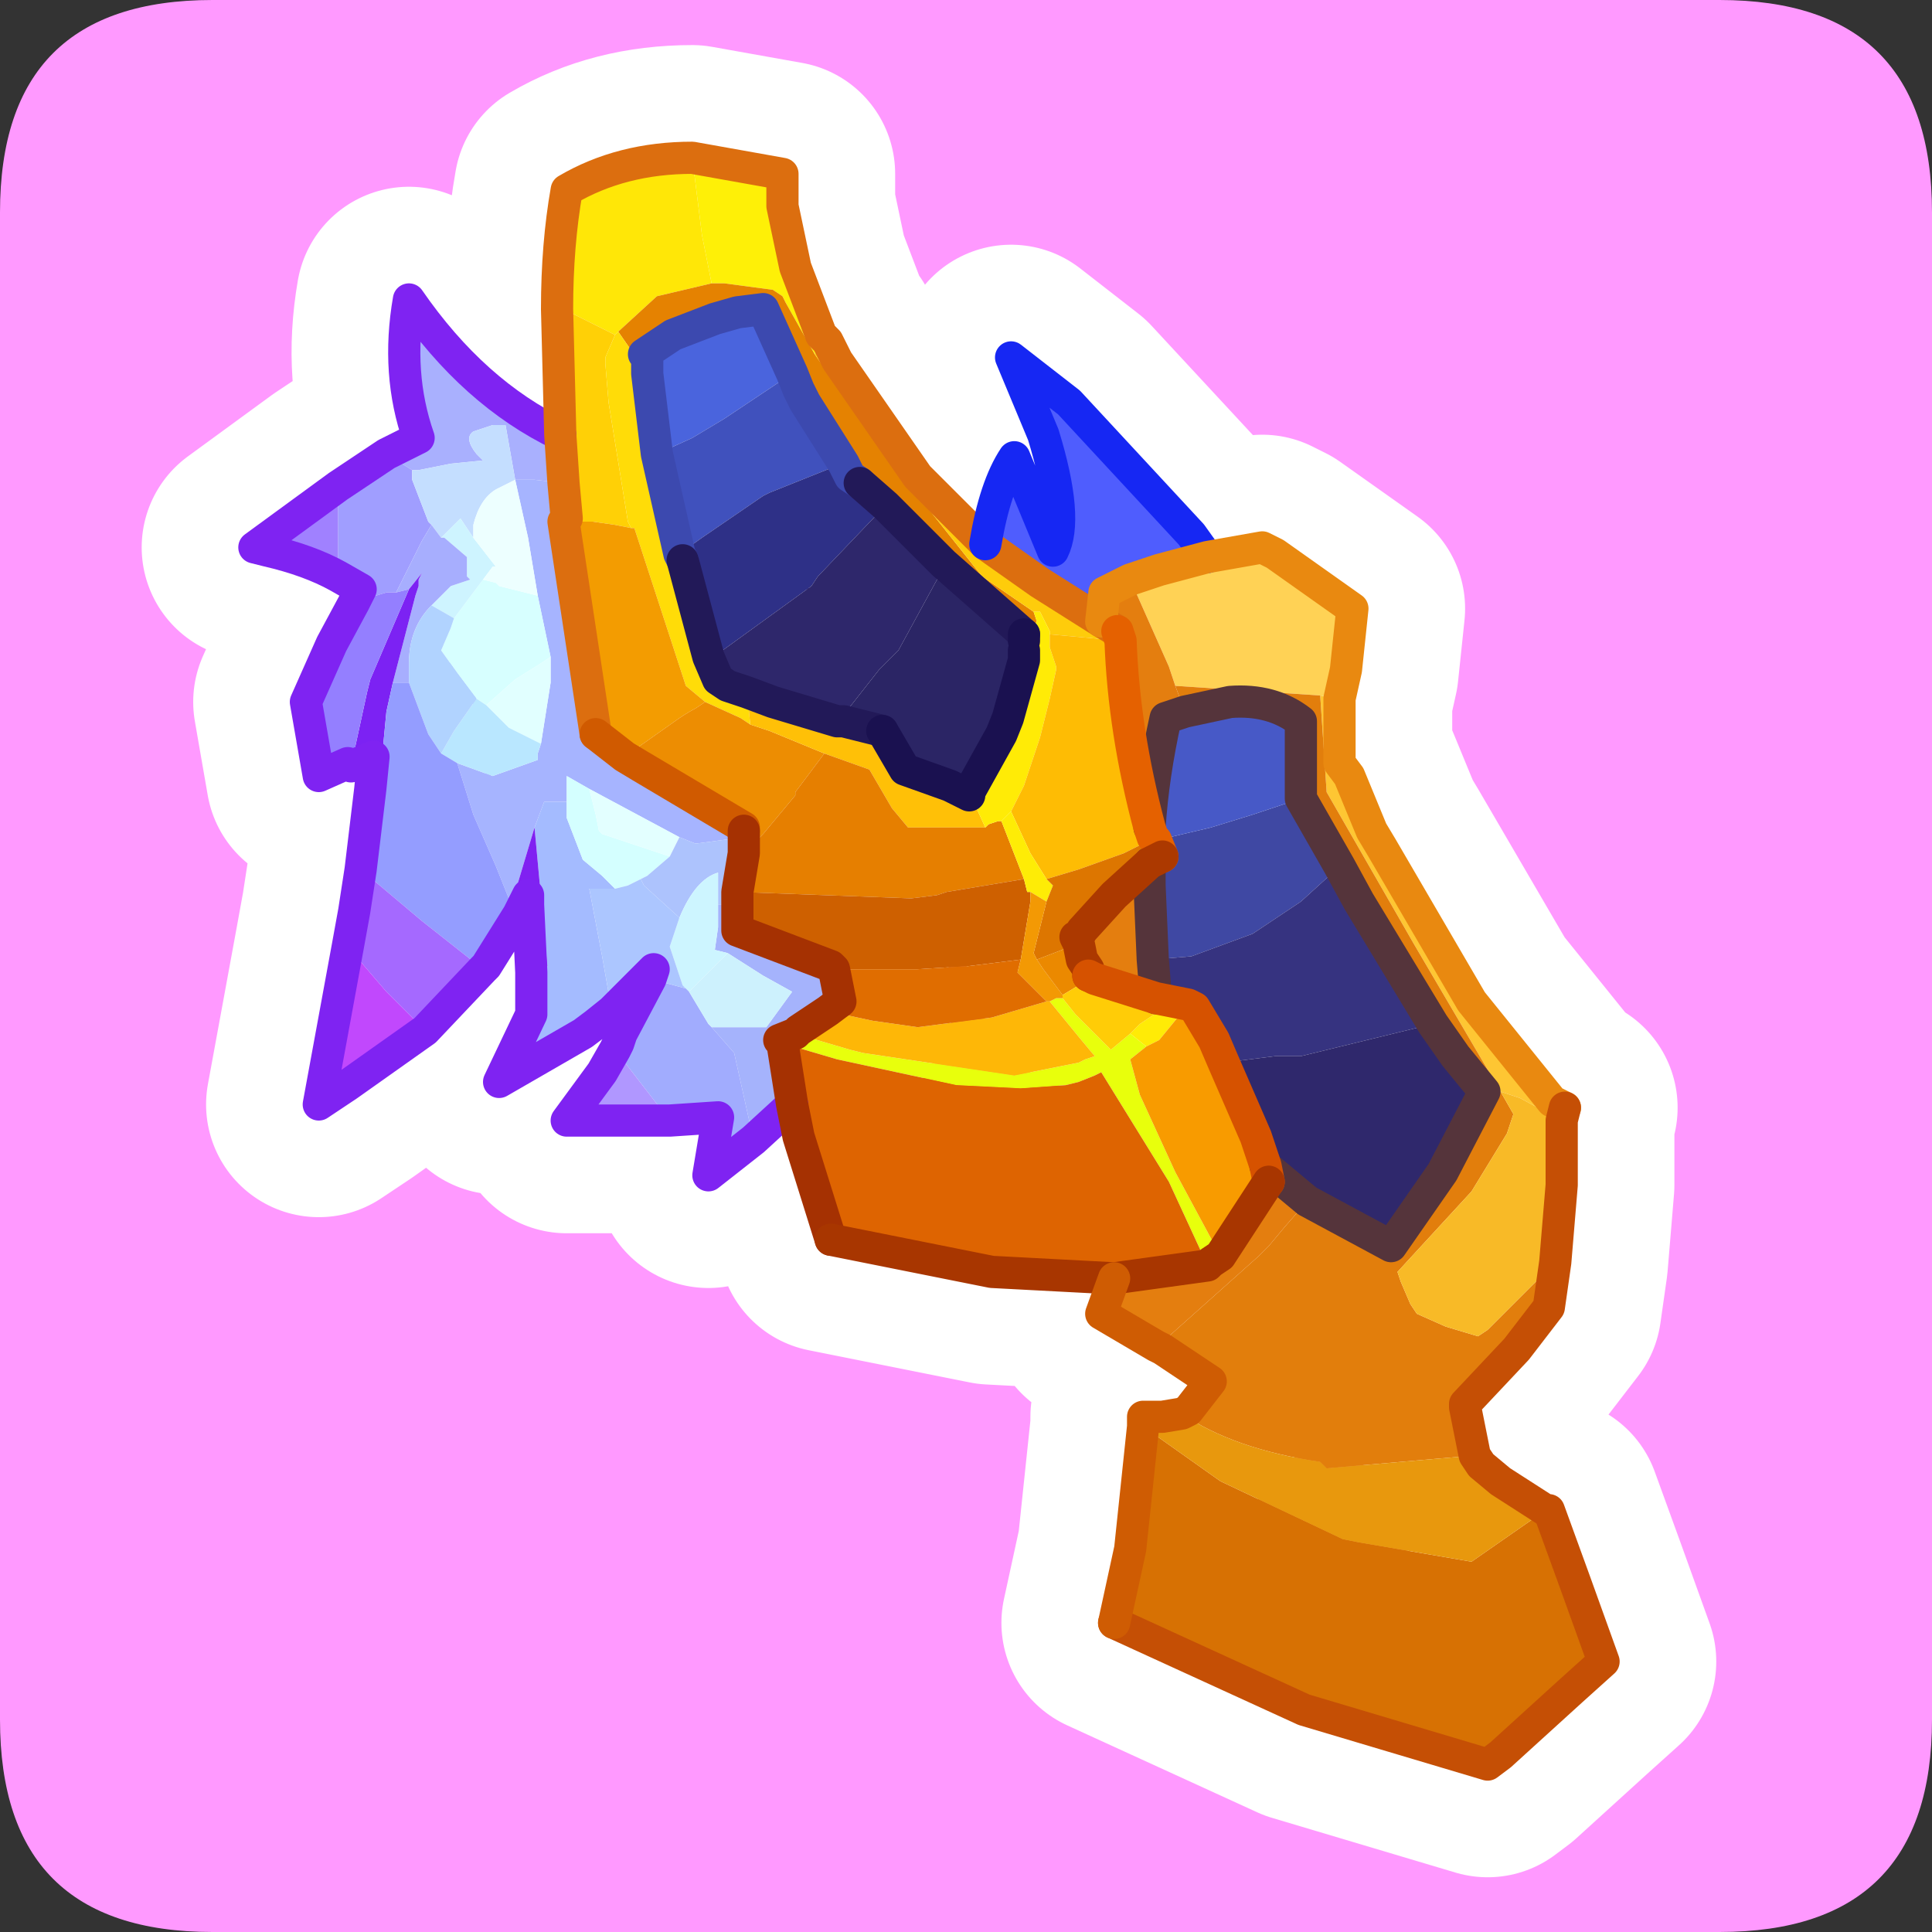 <?xml version="1.0" encoding="UTF-8" standalone="no"?>
<svg xmlns:ffdec="https://www.free-decompiler.com/flash" xmlns:xlink="http://www.w3.org/1999/xlink" ffdec:objectType="frame" height="30.0px" width="30.0px" xmlns="http://www.w3.org/2000/svg">
  <rect width="100%" height="100%" fill="#333333" stroke="none"/>
  <g transform="matrix(1.0, 0.0, 0.0, 1.0, 0.0, 0.0)">
    <use ffdec:characterId="1" height="30.0" transform="matrix(1.0, 0.0, 0.0, 1.0, 0.0, 0.0)" width="30.0" xlink:href="#shape0"/>
  </g>
  <defs>
    <g id="shape0" transform="matrix(1.0, 0.0, 0.0, 1.0, 0.0, 0.0)">
      <path d="M0.0 0.0 L30.0 0.0 30.0 30.0 0.0 30.0 0.0 0.0" fill="#33cc66" fill-opacity="0.0" fill-rule="evenodd" stroke="none"/>
      <path d="M0.0 3.3 Q0.0 0.0 3.3 0.0 L26.7 0.0 Q30.0 0.0 30.0 3.3 L30.0 26.7 Q30.0 30.0 26.7 30.0 L3.3 30.0 Q0.0 30.0 0.0 26.7 L0.0 3.3" fill="#ff99ff" fill-rule="evenodd" stroke="none"/>
      <path d="M6.0 7.05 L6.5 6.8 Q6.15 5.8 6.35 4.65 7.35 6.1 8.7 6.75 L8.75 7.5 8.3 7.45 8.0 7.45 7.85 6.6 7.65 6.6 7.35 6.7 Q7.2 6.8 7.4 7.05 L7.5 7.15 7.0 7.2 6.5 7.3 6.4 7.3 6.0 7.05" fill="#a9b0fe" fill-rule="evenodd" stroke="none"/>
      <path d="M6.0 7.05 L6.4 7.3 6.4 7.4 6.4 7.45 6.65 8.1 6.7 8.15 6.55 8.4 6.45 8.6 6.15 9.2 6.0 9.2 5.5 9.35 5.6 9.15 5.25 8.95 5.25 7.55 6.0 7.05" fill="#a09eff" fill-rule="evenodd" stroke="none"/>
      <path d="M6.4 7.3 L6.5 7.3 7.0 7.2 7.5 7.15 7.4 7.05 Q7.2 6.8 7.35 6.7 L7.65 6.6 7.85 6.6 8.0 7.45 7.7 7.6 Q7.45 7.75 7.35 8.15 L7.35 8.35 7.15 8.05 6.85 8.35 6.7 8.15 6.65 8.1 6.4 7.45 6.4 7.4 6.4 7.3" fill="#c4deff" fill-rule="evenodd" stroke="none"/>
      <path d="M10.75 2.45 L12.15 2.7 12.15 3.2 12.35 4.15 12.75 5.2 12.65 5.5 12.2 4.7 12.15 4.6 12.0 4.5 11.25 4.4 11.05 4.4 10.9 3.65 10.75 2.45" fill="#fef007" fill-rule="evenodd" stroke="none"/>
      <path d="M8.65 4.8 Q8.65 3.8 8.8 2.95 9.65 2.45 10.75 2.45 L10.9 3.65 11.05 4.4 10.2 4.6 9.6 5.15 9.55 5.2 8.85 4.85 8.65 4.8" fill="#ffe707" fill-rule="evenodd" stroke="none"/>
      <path d="M12.3 5.8 L11.85 4.8 11.45 4.85 11.1 4.95 10.45 5.2 10.0 5.5 10.05 5.5 10.05 5.8 9.6 5.15 10.2 4.6 11.05 4.4 11.25 4.4 12.0 4.5 12.15 4.6 12.2 4.7 12.65 5.5 13.7 7.0 15.25 8.95 16.05 9.5 16.1 9.65 16.0 9.8 15.9 9.95 15.9 9.85 14.65 8.75 13.75 7.85 13.35 7.5 13.2 7.4 13.1 7.2 12.5 6.25 12.4 6.05 12.3 5.8" fill="#e58201" fill-rule="evenodd" stroke="none"/>
      <path d="M10.05 5.8 L10.05 5.5 10.0 5.5 10.45 5.2 11.1 4.95 11.45 4.85 11.85 4.8 12.3 5.8 12.0 6.0 11.25 6.5 10.75 6.8 10.2 7.05 10.05 5.8" fill="#4a64dd" fill-rule="evenodd" stroke="none"/>
      <path d="M9.6 5.15 L10.05 5.8 10.2 7.05 10.55 8.6 10.6 8.7 11.0 10.2 11.15 10.55 11.3 10.65 11.6 10.75 11.65 11.25 11.5 11.15 10.95 10.9 10.65 10.65 9.85 8.2 9.8 8.2 9.75 8.1 9.45 6.25 9.4 5.65 9.4 5.55 9.55 5.2 9.6 5.15" fill="#ffdc08" fill-rule="evenodd" stroke="none"/>
      <path d="M8.75 7.5 L8.7 6.75 8.65 4.8 8.85 4.85 9.55 5.2 9.4 5.55 9.4 5.65 9.45 6.25 9.75 8.1 9.8 8.2 9.55 8.15 9.2 8.1 8.75 8.1 8.8 8.05 8.75 7.5" fill="#ffd006" fill-rule="evenodd" stroke="none"/>
      <path d="M12.3 5.8 L12.4 6.05 12.5 6.25 13.1 7.2 12.95 7.25 11.95 7.65 11.85 7.7 10.9 8.35 10.55 8.6 10.2 7.05 10.75 6.8 11.25 6.5 12.0 6.0 12.3 5.8" fill="#4051bd" fill-rule="evenodd" stroke="none"/>
      <path d="M12.75 5.2 L12.85 5.3 13.0 5.6 14.25 7.4 14.9 8.05 15.15 8.3 15.3 8.45 16.15 9.05 17.1 9.65 17.35 9.8 17.4 9.95 16.3 9.85 16.3 9.8 16.15 9.5 16.05 9.5 15.25 8.95 13.7 7.0 12.65 5.5 12.75 5.2" fill="#fecc0b" fill-rule="evenodd" stroke="none"/>
      <path d="M13.1 7.2 L13.2 7.4 13.35 7.5 13.75 7.85 12.7 8.95 12.6 9.1 11.15 10.15 11.0 10.2 10.6 8.7 10.55 8.6 10.9 8.35 11.85 7.7 11.95 7.65 12.95 7.25 13.1 7.2" fill="#2e3087" fill-rule="evenodd" stroke="none"/>
      <path d="M13.75 7.85 L14.65 8.75 14.55 9.0 13.95 10.1 13.65 10.4 13.1 11.1 13.0 11.2 12.0 10.9 11.6 10.75 11.3 10.65 11.15 10.55 11.0 10.2 11.15 10.15 12.6 9.1 12.7 8.95 13.75 7.85" fill="#2e276b" fill-rule="evenodd" stroke="none"/>
      <path d="M9.8 8.2 L9.85 8.2 10.65 10.65 10.95 10.9 10.8 11.0 Q10.7 11.05 10.55 11.15 L9.7 11.75 9.25 11.4 8.75 8.1 9.2 8.1 9.55 8.15 9.8 8.2" fill="#f39c01" fill-rule="evenodd" stroke="none"/>
      <path d="M8.0 7.45 L8.3 7.45 8.75 7.5 8.8 8.05 8.75 8.1 9.25 11.4 9.7 11.75 9.95 11.9 11.55 12.85 11.55 12.9 11.55 13.0 10.8 13.1 10.55 13.0 9.15 12.25 8.8 12.05 8.8 12.45 8.45 12.45 8.3 12.85 8.0 13.85 7.9 13.95 7.7 13.45 7.35 12.65 7.1 11.85 7.65 12.05 8.35 11.8 8.35 11.7 8.4 11.55 8.55 10.6 8.55 10.2 8.35 9.25 8.2 8.35 8.0 7.45" fill="#a6b4ff" fill-rule="evenodd" stroke="none"/>
      <path d="M8.35 9.25 L8.55 10.2 8.4 10.3 8.0 10.55 7.55 10.95 7.4 10.85 7.1 10.45 6.85 10.1 7.0 9.75 7.05 9.6 7.5 9.0 7.7 9.05 7.75 9.1 8.35 9.25" fill="#d7ffff" fill-rule="evenodd" stroke="none"/>
      <path d="M7.55 10.95 L8.0 10.55 8.4 10.3 8.55 10.2 8.55 10.6 8.4 11.55 8.3 11.5 7.9 11.3 7.55 10.95" fill="#e1ffff" fill-rule="evenodd" stroke="none"/>
      <path d="M10.95 10.9 L11.5 11.15 11.65 11.25 11.95 11.35 12.8 11.7 12.35 12.3 12.35 12.35 11.85 12.95 11.55 13.25 11.55 13.15 11.55 13.0 11.55 12.9 11.55 12.85 9.95 11.9 9.7 11.75 10.55 11.15 Q10.7 11.05 10.8 11.0 L10.95 10.9" fill="#ed8d02" fill-rule="evenodd" stroke="none"/>
      <path d="M7.4 10.85 L7.55 10.95 7.9 11.3 8.3 11.5 8.4 11.55 8.35 11.7 8.35 11.8 7.65 12.05 7.1 11.85 6.85 11.7 7.05 11.35 7.4 10.85" fill="#b9e7ff" fill-rule="evenodd" stroke="none"/>
      <path d="M9.5 15.7 L9.25 15.9 9.05 16.05 7.75 16.8 8.25 15.75 8.25 15.55 8.25 15.1 8.5 15.0 8.3 12.85 8.45 12.45 8.8 12.45 8.8 12.7 9.05 13.35 9.35 13.6 9.55 13.8 9.15 13.8 9.35 14.85 9.5 15.7" fill="#a4bbff" fill-rule="evenodd" stroke="none"/>
      <path d="M8.8 12.45 L8.8 12.05 9.15 12.25 9.25 12.65 9.3 12.9 9.35 12.95 10.4 13.3 10.05 13.6 9.95 13.65 9.75 13.75 9.55 13.8 9.35 13.6 9.05 13.35 8.8 12.7 8.8 12.45" fill="#d4ffff" fill-rule="evenodd" stroke="none"/>
      <path d="M9.15 12.25 L10.55 13.0 10.4 13.3 9.35 12.95 9.3 12.9 9.25 12.65 9.15 12.25" fill="#e3ffff" fill-rule="evenodd" stroke="none"/>
      <path d="M10.55 13.0 L10.8 13.1 11.55 13.0 11.55 13.15 11.55 13.25 11.45 13.85 11.45 14.05 11.15 14.05 11.15 13.55 Q10.8 13.65 10.55 14.25 L10.0 13.75 9.95 13.65 10.05 13.6 10.4 13.3 10.55 13.0" fill="#adc3fd" fill-rule="evenodd" stroke="none"/>
      <path d="M14.65 8.75 L15.9 9.85 15.9 9.95 15.9 10.1 15.9 10.25 15.65 11.15 15.55 11.4 15.05 12.3 15.05 12.35 14.75 12.2 14.05 11.95 13.7 11.35 13.1 11.2 13.0 11.2 13.1 11.1 13.65 10.4 13.95 10.1 14.55 9.0 14.65 8.75" fill="#2b2565" fill-rule="evenodd" stroke="none"/>
      <path d="M11.65 11.25 L11.6 10.75 12.0 10.9 13.0 11.2 13.1 11.2 13.7 11.35 14.05 11.95 14.75 12.2 15.05 12.35 15.05 12.3 15.3 12.85 14.1 12.85 13.85 12.55 13.5 11.95 12.8 11.7 11.95 11.35 11.65 11.25" fill="#ffc007" fill-rule="evenodd" stroke="none"/>
      <path d="M11.55 13.25 L11.85 12.95 12.35 12.35 12.35 12.3 12.8 11.7 13.5 11.95 13.85 12.55 14.1 12.85 15.3 12.85 15.35 12.8 15.5 12.75 15.55 12.75 15.9 13.65 14.7 13.85 14.55 13.9 14.15 13.95 11.45 13.85 11.55 13.25" fill="#e67f00" fill-rule="evenodd" stroke="none"/>
      <path d="M8.35 9.25 L7.75 9.1 7.7 9.05 7.5 9.0 7.65 8.8 7.7 8.8 7.35 8.35 7.35 8.15 Q7.45 7.75 7.7 7.6 L8.0 7.45 8.2 8.35 8.35 9.25" fill="#edffff" fill-rule="evenodd" stroke="none"/>
      <path d="M7.5 9.0 L7.05 9.6 6.7 9.4 7.0 9.1 7.3 9.0 7.25 8.95 7.25 8.65 6.9 8.35 6.85 8.35 7.15 8.05 7.35 8.35 7.7 8.8 7.65 8.8 7.5 9.0" fill="#cef4ff" fill-rule="evenodd" stroke="none"/>
      <path d="M6.85 8.35 L6.9 8.35 7.25 8.65 7.25 8.95 7.3 9.0 7.0 9.1 6.7 9.4 Q6.35 9.75 6.35 10.3 L6.35 10.6 6.1 10.6 6.45 9.25 6.5 9.1 6.5 9.0 6.55 8.9 6.35 9.15 6.15 9.2 6.45 8.6 6.55 8.4 6.7 8.15 6.85 8.35" fill="#a7aefe" fill-rule="evenodd" stroke="none"/>
      <path d="M7.05 9.6 L7.0 9.75 6.85 10.1 7.1 10.45 7.4 10.85 7.05 11.35 6.85 11.7 6.65 11.4 6.35 10.6 6.35 10.3 Q6.35 9.75 6.7 9.4 L7.05 9.6" fill="#b1d3ff" fill-rule="evenodd" stroke="none"/>
      <path d="M5.75 12.25 L5.8 11.75 5.45 11.9 5.7 10.75 5.75 10.55 6.35 9.15 6.55 8.9 6.5 9.0 6.5 9.1 6.45 9.25 6.1 10.6 6.0 11.05 5.9 12.1 5.75 12.25" fill="#7c22f3" fill-rule="evenodd" stroke="none"/>
      <path d="M5.45 11.9 L5.4 11.85 4.95 12.05 4.75 10.9 5.15 10.0 5.5 9.35 6.0 9.2 6.15 9.2 6.35 9.15 5.75 10.55 5.7 10.75 5.45 11.9" fill="#947fff" fill-rule="evenodd" stroke="none"/>
      <path d="M5.25 8.95 Q4.8 8.7 4.15 8.55 L3.95 8.5 5.25 7.55 5.25 8.95" fill="#a081ff" fill-rule="evenodd" stroke="none"/>
      <path d="M7.55 15.0 L7.5 15.05 6.55 14.3 5.6 13.5 5.75 12.25 5.9 12.1 6.0 11.05 6.1 10.6 6.35 10.6 6.65 11.4 6.85 11.7 7.1 11.85 7.35 12.65 7.7 13.45 7.9 13.95 7.55 15.0" fill="#949dff" fill-rule="evenodd" stroke="none"/>
      <path d="M8.25 15.1 L8.2 14.05 8.2 13.9 8.05 14.2 7.55 15.0 7.9 13.95 8.0 13.85 8.3 12.85 8.5 15.0 8.25 15.1" fill="#8021f1" fill-rule="evenodd" stroke="none"/>
      <path d="M7.5 15.05 L6.6 16.0 6.0 15.4 5.4 14.7 5.5 14.15 5.6 13.5 6.55 14.3 7.5 15.05" fill="#a569ff" fill-rule="evenodd" stroke="none"/>
      <path d="M6.6 16.0 L5.4 16.85 4.95 17.15 5.4 14.7 6.0 15.4 6.6 16.0" fill="#c148fd" fill-rule="evenodd" stroke="none"/>
      <path d="M12.3 17.15 L11.7 17.7 11.4 16.35 11.05 15.95 11.9 15.95 12.3 15.4 11.85 15.15 11.3 14.8 11.1 14.75 11.15 14.4 11.15 14.05 11.45 14.05 11.45 14.45 12.9 15.0 12.95 15.05 13.05 15.55 12.85 15.7 12.4 16.0 12.35 16.05 12.1 16.15 12.15 16.2 12.3 17.15" fill="#a5b3fc" fill-rule="evenodd" stroke="none"/>
      <path d="M11.45 13.85 L14.15 13.95 14.55 13.9 14.7 13.85 15.9 13.65 15.95 13.85 16.0 13.85 16.0 14.0 15.85 14.9 15.05 15.0 14.25 15.05 12.95 15.05 12.9 15.0 11.45 14.45 11.45 14.05 11.45 13.85" fill="#ce6000" fill-rule="evenodd" stroke="none"/>
      <path d="M11.15 14.05 L11.15 14.4 11.1 14.75 11.3 14.8 10.7 15.4 10.65 15.35 10.6 15.3 10.4 14.7 10.55 14.25 Q10.8 13.65 11.15 13.55 L11.15 14.05" fill="#cdf5ff" fill-rule="evenodd" stroke="none"/>
      <path d="M11.7 17.7 L11.0 18.25 11.15 17.35 10.4 17.4 9.55 16.3 9.6 16.2 9.65 16.05 10.1 15.2 10.65 15.35 10.7 15.4 11.0 15.9 11.05 15.95 11.4 16.35 11.7 17.7" fill="#a1acfe" fill-rule="evenodd" stroke="none"/>
      <path d="M11.3 14.8 L11.85 15.15 12.3 15.4 11.9 15.95 11.05 15.95 11.0 15.9 10.7 15.4 11.3 14.8" fill="#cdf1fd" fill-rule="evenodd" stroke="none"/>
      <path d="M16.3 15.55 L16.75 16.1 17.0 16.4 16.85 16.45 16.75 16.5 16.5 16.55 15.75 16.7 13.4 16.35 13.2 16.3 12.35 16.05 12.4 16.0 12.85 15.7 13.55 15.85 14.25 15.95 15.4 15.8 16.25 15.55 16.3 15.55" fill="#feb707" fill-rule="evenodd" stroke="none"/>
      <path d="M12.85 15.7 L13.05 15.55 12.95 15.05 14.25 15.05 15.05 15.0 15.85 14.9 15.8 15.1 16.25 15.55 15.4 15.8 14.25 15.95 13.55 15.85 12.85 15.7" fill="#e06d00" fill-rule="evenodd" stroke="none"/>
      <path d="M18.75 19.65 L18.15 18.35 17.1 16.65 17.0 16.7 16.75 16.8 16.55 16.85 15.85 16.9 14.85 16.85 13.0 16.45 12.15 16.2 12.1 16.15 12.35 16.05 13.2 16.3 13.4 16.35 15.75 16.7 16.5 16.55 16.75 16.5 16.85 16.45 17.0 16.4 16.75 16.1 16.3 15.55 16.4 15.5 16.5 15.5 16.7 15.75 16.75 15.8 17.25 16.3 17.55 16.05 17.8 16.25 17.55 16.45 17.7 17.0 18.25 18.2 18.95 19.5 18.8 19.6 18.75 19.65" fill="#e8ff0c" fill-rule="evenodd" stroke="none"/>
      <path d="M17.3 19.85 L15.4 19.75 12.9 19.25 12.4 17.65 12.3 17.15 12.15 16.2 13.0 16.45 14.85 16.85 15.85 16.9 16.55 16.85 16.75 16.8 17.0 16.7 17.1 16.65 18.15 18.35 18.75 19.65 17.3 19.85" fill="#de6401" fill-rule="evenodd" stroke="none"/>
      <path d="M10.1 15.2 L10.15 15.05 10.0 15.2 9.9 15.3 9.5 15.7 9.35 14.85 9.15 13.8 9.55 13.8 9.75 13.75 9.95 13.65 10.0 13.75 10.55 14.25 10.4 14.7 10.6 15.3 10.65 15.35 10.1 15.2" fill="#acc6ff" fill-rule="evenodd" stroke="none"/>
      <path d="M10.4 17.4 L9.5 17.4 8.8 17.4 9.35 16.65 9.55 16.3 10.4 17.4" fill="#b097ff" fill-rule="evenodd" stroke="none"/>
      <path d="M15.3 8.45 Q15.45 7.55 15.75 7.1 L16.35 8.55 Q16.6 8.05 16.2 6.75 L15.7 5.55 16.6 6.25 18.5 8.3 18.75 8.65 18.0 8.85 17.55 9.0 17.15 9.2 17.1 9.65 16.15 9.05 15.3 8.45" fill="#4f5dfe" fill-rule="evenodd" stroke="none"/>
      <path d="M18.75 8.65 L19.6 8.5 19.8 8.6 21.0 9.45 20.9 10.4 20.8 10.85 20.5 10.8 18.25 10.65 18.15 10.35 17.55 9.0 18.0 8.85 18.75 8.65" fill="#ffd255" fill-rule="evenodd" stroke="none"/>
      <path d="M20.8 10.85 L20.8 11.85 20.95 12.05 21.3 12.9 21.45 13.15 22.85 15.55 24.1 17.1 24.3 17.2 24.25 17.4 23.6 17.05 23.3 16.95 21.95 14.65 20.6 12.3 20.5 10.8 20.8 10.85" fill="#fec633" fill-rule="evenodd" stroke="none"/>
      <path d="M17.95 13.05 L18.8 12.85 19.45 12.65 20.2 12.4 20.8 13.45 20.75 13.5 20.2 14.0 19.45 14.5 18.5 14.85 17.9 14.9 17.85 13.75 17.85 13.4 18.05 13.3 17.95 13.05" fill="#3f48a3" fill-rule="evenodd" stroke="none"/>
      <path d="M20.2 12.4 L19.45 12.65 18.8 12.85 17.95 13.05 17.9 13.0 17.85 12.85 Q17.9 12.05 18.1 11.15 L18.4 11.05 19.1 10.9 Q19.75 10.85 20.2 11.2 L20.2 12.35 20.2 12.4" fill="#4759c7" fill-rule="evenodd" stroke="none"/>
      <path d="M24.15 19.6 L24.05 20.3 23.55 20.95 22.75 21.8 22.75 21.85 22.9 22.6 20.6 22.8 20.5 22.7 Q19.15 22.5 18.35 21.95 L18.45 21.9 18.8 21.45 18.05 20.95 17.95 20.9 18.15 20.75 19.55 19.5 19.7 19.35 19.95 19.05 20.3 18.65 21.6 19.35 22.4 18.2 23.05 16.95 22.6 16.4 22.25 15.9 21.1 14.0 20.8 13.45 20.2 12.4 20.2 12.35 20.2 11.2 Q19.75 10.85 19.1 10.9 L18.4 11.05 18.25 10.65 20.5 10.8 20.6 12.3 21.95 14.65 23.3 16.95 23.5 17.3 23.4 17.6 22.85 18.5 21.7 19.75 21.75 19.9 21.9 20.25 22.0 20.4 22.45 20.6 22.95 20.75 23.1 20.65 23.7 20.05 24.15 19.6" fill="#e27e0c" fill-rule="evenodd" stroke="none"/>
      <path d="M17.9 14.9 L18.5 14.85 19.45 14.5 20.2 14.0 20.75 13.5 20.8 13.45 21.1 14.0 22.25 15.9 20.2 16.4 19.8 16.4 19.0 16.5 18.85 16.15 18.55 15.65 18.45 15.6 18.2 15.55 17.95 15.5 17.9 14.9" fill="#363380" fill-rule="evenodd" stroke="none"/>
      <path d="M17.95 20.9 L17.1 20.4 17.3 19.85 18.75 19.65 18.8 19.6 18.95 19.5 19.7 18.35 19.65 18.1 19.7 18.15 20.3 18.65 19.95 19.05 19.7 19.35 19.55 19.5 18.15 20.75 17.95 20.9 M17.85 13.4 L17.85 13.75 17.9 14.9 17.95 15.5 17.0 15.2 16.9 15.15 16.9 15.05 16.8 14.9 16.75 14.65 16.75 14.55 16.8 14.45 17.3 13.9 17.85 13.4 M18.4 11.05 L18.1 11.15 Q17.9 12.05 17.85 12.85 17.45 11.35 17.4 9.95 L17.35 9.8 17.1 9.65 17.15 9.2 17.55 9.0 18.15 10.35 18.25 10.65 18.4 11.05" fill="#e47e0f" fill-rule="evenodd" stroke="none"/>
      <path d="M15.9 9.95 L16.0 9.8 16.1 9.65 16.05 9.5 16.15 9.5 16.3 9.8 16.3 9.85 16.3 10.05 16.4 10.35 16.4 10.4 16.3 10.85 16.15 11.45 15.9 12.2 15.7 12.6 15.6 12.7 15.55 12.75 15.5 12.75 15.35 12.8 15.3 12.85 15.05 12.3 15.55 11.4 15.65 11.15 15.9 10.25 15.9 10.1 15.9 9.95 M17.55 16.05 L17.7 15.9 18.0 15.7 18.2 15.55 18.45 15.6 18.0 16.15 17.9 16.2 17.8 16.25 17.55 16.05" fill="#ffeb06" fill-rule="evenodd" stroke="none"/>
      <path d="M17.85 12.85 L17.9 13.0 17.85 13.05 17.45 13.25 16.75 13.5 16.25 13.65 16.0 13.25 15.7 12.6 15.9 12.2 16.15 11.45 16.3 10.85 16.4 10.4 16.4 10.35 16.3 10.05 16.3 9.85 17.4 9.95 Q17.45 11.35 17.85 12.85" fill="#febc04" fill-rule="evenodd" stroke="none"/>
      <path d="M15.9 13.65 L15.55 12.75 15.6 12.7 15.7 12.6 16.0 13.25 16.25 13.65 16.35 13.75 16.25 14.0 16.0 13.85 15.95 13.85 15.9 13.65" fill="#feec06" fill-rule="evenodd" stroke="none"/>
      <path d="M17.95 13.05 L18.05 13.3 17.85 13.4 17.3 13.9 16.8 14.45 16.75 14.55 16.7 14.55 16.75 14.65 16.1 14.9 16.05 14.8 16.25 14.0 16.35 13.75 16.25 13.65 16.75 13.5 17.45 13.25 17.85 13.05 17.9 13.0 17.95 13.05" fill="#dd7600" fill-rule="evenodd" stroke="none"/>
      <path d="M15.85 14.9 L16.0 14.0 16.0 13.85 16.25 14.0 16.05 14.8 16.1 14.9 16.2 15.05 16.5 15.45 16.5 15.5 16.4 15.5 16.3 15.55 16.25 15.55 15.8 15.1 15.85 14.9" fill="#f39904" fill-rule="evenodd" stroke="none"/>
      <path d="M16.5 15.45 L16.2 15.05 16.1 14.9 16.75 14.65 16.8 14.9 16.9 15.05 16.9 15.15 17.0 15.2 16.75 15.3 16.5 15.45" fill="#eb8900" fill-rule="evenodd" stroke="none"/>
      <path d="M17.0 15.2 L17.95 15.5 18.2 15.55 18.0 15.7 17.7 15.9 17.55 16.05 17.25 16.3 16.75 15.8 16.7 15.75 16.5 15.5 16.5 15.45 16.75 15.3 17.0 15.2" fill="#ffcc07" fill-rule="evenodd" stroke="none"/>
      <path d="M18.45 15.6 L18.55 15.65 18.85 16.15 19.0 16.5 19.5 17.65 19.65 18.1 19.7 18.35 18.95 19.5 18.25 18.2 17.7 17.0 17.55 16.45 17.8 16.25 17.9 16.2 18.0 16.15 18.45 15.6" fill="#f89b00" fill-rule="evenodd" stroke="none"/>
      <path d="M19.0 16.5 L19.8 16.4 20.2 16.4 22.25 15.9 22.6 16.4 23.05 16.95 22.4 18.2 21.6 19.35 20.3 18.65 19.7 18.15 19.65 18.1 19.5 17.65 19.0 16.5" fill="#2f286c" fill-rule="evenodd" stroke="none"/>
      <path d="M24.25 17.4 L24.25 18.4 24.15 19.6 23.7 20.05 23.1 20.65 22.95 20.75 22.45 20.6 22.0 20.4 21.9 20.25 21.75 19.9 21.7 19.75 22.85 18.5 23.4 17.6 23.5 17.3 23.3 16.95 23.6 17.05 24.25 17.4" fill="#f8ba27" fill-rule="evenodd" stroke="none"/>
      <path d="M24.0 23.45 L24.05 23.45 24.45 24.55 24.9 25.8 24.4 26.25 23.3 27.25 23.1 27.4 20.25 26.55 17.3 25.2 17.55 24.05 17.75 22.15 18.95 23.0 20.85 23.9 21.1 23.95 22.85 24.25 24.0 23.45" fill="#d77103" fill-rule="evenodd" stroke="none"/>
      <path d="M22.9 22.6 L23.0 22.75 23.3 23.0 24.0 23.45 22.85 24.25 21.1 23.95 20.85 23.9 18.95 23.0 17.75 22.15 17.75 22.0 18.05 22.0 18.35 21.95 Q19.15 22.5 20.5 22.7 L20.6 22.8 22.9 22.6" fill="#e8980d" fill-rule="evenodd" stroke="none"/>
      <path d="M8.7 6.75 Q7.35 6.1 6.35 4.65 6.15 5.8 6.5 6.8 L6.0 7.05 5.25 7.55 3.95 8.5 4.15 8.55 Q4.8 8.7 5.25 8.95 L5.6 9.15 5.5 9.35 5.15 10.0 4.75 10.9 4.95 12.05 5.4 11.85 5.45 11.9 5.8 11.75 5.75 12.25 5.6 13.5 5.5 14.15 5.4 14.7 4.95 17.15 5.4 16.85 6.6 16.0 7.5 15.05 7.55 15.0 8.05 14.2 8.2 13.9 8.2 14.05 8.25 15.1 8.25 15.55 8.25 15.75 7.75 16.8 9.05 16.05 9.25 15.9 9.5 15.7 9.9 15.3 10.0 15.2 10.15 15.05 10.1 15.2 9.65 16.05 9.6 16.2 9.55 16.3 9.35 16.65 8.8 17.4 9.5 17.4 10.4 17.4 11.15 17.35 11.0 18.25 11.7 17.7 12.3 17.15 12.4 17.65 12.9 19.25 15.4 19.75 17.3 19.85 17.1 20.4 17.95 20.9 18.05 20.95 18.8 21.45 18.45 21.9 18.35 21.95 18.05 22.0 17.75 22.0 17.75 22.15 17.55 24.05 17.3 25.2 20.25 26.55 23.1 27.4 23.3 27.25 24.4 26.25 24.9 25.8 24.45 24.55 24.05 23.45 24.0 23.45 23.3 23.0 23.0 22.75 22.9 22.6 22.75 21.85 22.75 21.8 23.55 20.95 24.05 20.3 24.15 19.6 24.25 18.4 24.25 17.4 24.3 17.2 24.1 17.1 22.85 15.55 21.45 13.15 21.3 12.9 20.95 12.05 20.8 11.85 20.8 10.85 20.9 10.4 21.0 9.45 19.8 8.6 19.6 8.5 18.75 8.65 18.5 8.3 16.6 6.25 15.7 5.55 16.2 6.75 Q16.6 8.05 16.35 8.55 L15.75 7.1 Q15.45 7.55 15.3 8.45 L16.15 9.05 17.1 9.65 17.35 9.8 17.4 9.95 Q17.45 11.35 17.85 12.85 L17.9 13.0 17.95 13.05 18.05 13.3 17.85 13.4 17.85 13.75 17.9 14.9 17.95 15.5 17.0 15.2 16.9 15.15 16.9 15.05 16.8 14.9 16.75 14.65 16.75 14.55 16.7 14.55 16.75 14.65 M8.75 7.5 L8.7 6.75 8.65 4.8 Q8.65 3.8 8.8 2.95 9.65 2.45 10.75 2.45 L12.15 2.7 12.15 3.2 12.35 4.15 12.75 5.2 12.85 5.3 13.0 5.6 14.25 7.4 14.9 8.05 15.15 8.3 15.3 8.45 M10.05 5.8 L10.05 5.5 10.0 5.5 10.45 5.2 11.1 4.95 11.45 4.85 11.85 4.8 12.3 5.8 12.4 6.05 12.5 6.25 13.1 7.2 13.2 7.4 13.35 7.5 13.75 7.85 14.65 8.75 15.9 9.85 15.9 9.95 M10.05 5.8 L10.2 7.05 10.55 8.6 10.6 8.7 11.0 10.2 11.15 10.55 11.3 10.65 11.6 10.75 12.0 10.9 13.0 11.2 13.1 11.2 13.7 11.35 14.05 11.95 14.75 12.2 15.05 12.35 15.05 12.3 15.55 11.4 15.65 11.15 15.9 10.25 15.9 10.1 M8.75 7.5 L8.8 8.05 8.75 8.1 9.25 11.4 9.7 11.75 9.95 11.9 11.55 12.85 11.55 12.9 11.55 13.0 11.55 13.15 11.55 13.25 11.45 13.85 11.45 14.05 11.45 14.45 12.9 15.0 12.95 15.05 13.05 15.55 12.85 15.7 12.4 16.0 12.35 16.05 12.1 16.15 12.15 16.2 12.3 17.15 M20.8 13.45 L20.2 12.4 20.2 12.35 20.2 11.2 Q19.75 10.85 19.1 10.9 L18.4 11.05 18.1 11.15 Q17.9 12.05 17.85 12.85 M17.55 9.0 L17.15 9.2 17.1 9.65 M17.55 9.0 L18.0 8.85 18.75 8.65 M17.85 13.4 L17.3 13.9 16.8 14.45 16.75 14.55 M18.2 15.55 L17.95 15.5 M18.2 15.55 L18.45 15.6 18.55 15.65 18.85 16.15 19.0 16.5 19.5 17.65 19.65 18.1 19.7 18.35 18.95 19.5 18.8 19.6 18.75 19.65 17.3 19.85 M22.25 15.9 L21.1 14.0 20.8 13.45 M22.25 15.9 L22.6 16.4 23.05 16.95 22.4 18.2 21.6 19.35 20.3 18.65 19.7 18.15 19.65 18.1" fill="none" stroke="#ffffff" stroke-linecap="round" stroke-linejoin="round" stroke-width="3.5"/>
      <path d="M6.0 7.05 L6.5 6.8 Q6.15 5.8 6.35 4.65 7.35 6.1 8.7 6.75 L8.75 7.5 8.3 7.45 8.0 7.45 7.85 6.6 7.65 6.6 7.35 6.7 Q7.2 6.8 7.4 7.05 L7.5 7.15 7.0 7.2 6.5 7.3 6.4 7.3 6.0 7.05" fill="#a9b0fe" fill-rule="evenodd" stroke="none"/>
      <path d="M6.0 7.05 L6.4 7.3 6.4 7.4 6.4 7.45 6.65 8.1 6.7 8.15 6.55 8.4 6.45 8.6 6.15 9.2 6.0 9.2 5.5 9.35 5.6 9.15 5.25 8.95 5.25 7.55 6.0 7.05" fill="#a09eff" fill-rule="evenodd" stroke="none"/>
      <path d="M6.4 7.3 L6.5 7.3 7.0 7.2 7.5 7.15 7.4 7.05 Q7.2 6.8 7.35 6.7 L7.65 6.6 7.85 6.6 8.0 7.45 7.7 7.6 Q7.45 7.75 7.35 8.15 L7.35 8.35 7.15 8.05 6.85 8.35 6.7 8.15 6.65 8.1 6.4 7.45 6.4 7.4 6.4 7.3" fill="#c4deff" fill-rule="evenodd" stroke="none"/>
      <path d="M10.75 2.45 L12.15 2.7 12.15 3.2 12.35 4.15 12.75 5.2 12.65 5.5 12.2 4.7 12.15 4.6 12.0 4.5 11.25 4.4 11.05 4.4 10.9 3.65 10.75 2.45" fill="#fef007" fill-rule="evenodd" stroke="none"/>
      <path d="M8.65 4.8 Q8.65 3.8 8.8 2.95 9.65 2.45 10.75 2.45 L10.9 3.65 11.05 4.4 10.2 4.6 9.6 5.15 9.55 5.2 8.85 4.85 8.65 4.8" fill="#ffe707" fill-rule="evenodd" stroke="none"/>
      <path d="M12.3 5.8 L11.85 4.8 11.45 4.85 11.1 4.95 10.45 5.2 10.0 5.5 10.05 5.5 10.05 5.8 9.6 5.15 10.2 4.6 11.05 4.4 11.25 4.4 12.0 4.5 12.15 4.6 12.2 4.7 12.65 5.5 13.7 7.0 15.25 8.95 16.05 9.5 16.1 9.65 16.0 9.8 15.9 9.95 15.9 9.85 14.65 8.75 13.75 7.85 13.35 7.5 13.2 7.4 13.1 7.2 12.5 6.25 12.4 6.05 12.3 5.8" fill="#e58201" fill-rule="evenodd" stroke="none"/>
      <path d="M10.05 5.8 L10.05 5.5 10.0 5.5 10.45 5.2 11.1 4.95 11.45 4.85 11.85 4.8 12.3 5.8 12.0 6.0 11.25 6.5 10.75 6.8 10.2 7.05 10.05 5.8" fill="#4a64dd" fill-rule="evenodd" stroke="none"/>
      <path d="M8.75 7.5 L8.7 6.75 8.65 4.8 8.85 4.85 9.55 5.2 9.4 5.55 9.4 5.65 9.45 6.25 9.75 8.1 9.8 8.2 9.55 8.15 9.2 8.1 8.75 8.1 8.8 8.05 8.75 7.5" fill="#ffd006" fill-rule="evenodd" stroke="none"/>
      <path d="M9.6 5.15 L10.05 5.8 10.2 7.05 10.55 8.6 10.6 8.7 11.0 10.2 11.15 10.55 11.3 10.65 11.6 10.75 11.65 11.25 11.5 11.15 10.95 10.9 10.65 10.65 9.85 8.2 9.8 8.2 9.75 8.1 9.45 6.25 9.4 5.65 9.4 5.55 9.55 5.2 9.6 5.15" fill="#ffdc08" fill-rule="evenodd" stroke="none"/>
      <path d="M12.3 5.8 L12.4 6.05 12.5 6.25 13.1 7.2 12.95 7.25 11.95 7.65 11.85 7.7 10.9 8.35 10.55 8.6 10.2 7.05 10.75 6.8 11.25 6.5 12.0 6.0 12.3 5.8" fill="#4051bd" fill-rule="evenodd" stroke="none"/>
      <path d="M12.75 5.2 L12.85 5.3 13.0 5.6 14.25 7.4 14.9 8.05 15.15 8.3 15.3 8.45 16.15 9.05 17.1 9.65 17.35 9.8 17.4 9.95 16.3 9.85 16.3 9.8 16.15 9.5 16.05 9.5 15.25 8.95 13.7 7.0 12.65 5.5 12.75 5.2" fill="#fecc0b" fill-rule="evenodd" stroke="none"/>
      <path d="M13.1 7.2 L13.2 7.4 13.35 7.5 13.75 7.85 12.7 8.95 12.6 9.1 11.15 10.15 11.0 10.2 10.6 8.7 10.55 8.6 10.9 8.35 11.85 7.7 11.95 7.65 12.95 7.25 13.1 7.2" fill="#2e3087" fill-rule="evenodd" stroke="none"/>
      <path d="M13.75 7.85 L14.65 8.75 14.55 9.0 13.95 10.1 13.65 10.4 13.1 11.1 13.0 11.2 12.0 10.9 11.6 10.75 11.3 10.65 11.15 10.55 11.0 10.2 11.15 10.15 12.6 9.1 12.7 8.95 13.75 7.85" fill="#2e276b" fill-rule="evenodd" stroke="none"/>
      <path d="M9.8 8.2 L9.85 8.2 10.65 10.65 10.95 10.9 10.8 11.0 Q10.7 11.05 10.55 11.15 L9.7 11.75 9.25 11.4 8.75 8.1 9.2 8.1 9.55 8.15 9.8 8.2" fill="#f39c01" fill-rule="evenodd" stroke="none"/>
      <path d="M8.0 7.45 L8.3 7.45 8.75 7.5 8.8 8.05 8.75 8.1 9.25 11.4 9.7 11.75 9.95 11.9 11.55 12.85 11.55 12.9 11.55 13.0 10.8 13.1 10.55 13.0 9.15 12.25 8.8 12.05 8.8 12.45 8.45 12.45 8.3 12.85 8.0 13.85 7.9 13.95 7.7 13.45 7.35 12.65 7.1 11.85 7.65 12.05 8.35 11.8 8.35 11.7 8.4 11.55 8.55 10.6 8.55 10.2 8.35 9.25 8.2 8.35 8.0 7.45" fill="#a6b4ff" fill-rule="evenodd" stroke="none"/>
      <path d="M8.55 10.2 L8.4 10.3 8.0 10.55 7.55 10.95 7.4 10.85 7.1 10.45 6.85 10.1 7.0 9.75 7.05 9.6 7.5 9.0 7.7 9.05 7.75 9.1 8.35 9.25 8.55 10.2" fill="#d7ffff" fill-rule="evenodd" stroke="none"/>
      <path d="M7.55 10.95 L8.0 10.55 8.4 10.3 8.55 10.2 8.55 10.6 8.4 11.55 8.3 11.5 7.9 11.3 7.55 10.95" fill="#e1ffff" fill-rule="evenodd" stroke="none"/>
      <path d="M10.95 10.9 L11.5 11.15 11.65 11.25 11.95 11.35 12.8 11.7 12.35 12.3 12.35 12.35 11.85 12.95 11.55 13.25 11.55 13.15 11.55 13.0 11.55 12.9 11.55 12.85 9.95 11.9 9.7 11.75 10.55 11.15 Q10.7 11.05 10.8 11.0 L10.95 10.9" fill="#ed8d02" fill-rule="evenodd" stroke="none"/>
      <path d="M7.4 10.85 L7.55 10.95 7.9 11.3 8.3 11.5 8.4 11.55 8.35 11.7 8.35 11.8 7.65 12.05 7.1 11.85 6.85 11.7 7.05 11.35 7.4 10.85" fill="#b9e7ff" fill-rule="evenodd" stroke="none"/>
      <path d="M9.5 15.7 L9.25 15.9 9.05 16.05 7.75 16.8 8.25 15.75 8.25 15.55 8.25 15.1 8.5 15.0 8.3 12.85 8.45 12.45 8.8 12.45 8.8 12.7 9.05 13.35 9.35 13.6 9.55 13.8 9.15 13.8 9.35 14.85 9.5 15.7" fill="#a4bbff" fill-rule="evenodd" stroke="none"/>
      <path d="M8.8 12.45 L8.8 12.05 9.15 12.25 9.25 12.65 9.3 12.9 9.35 12.95 10.4 13.3 10.05 13.6 9.95 13.65 9.75 13.75 9.55 13.8 9.35 13.6 9.05 13.35 8.8 12.7 8.8 12.45" fill="#d4ffff" fill-rule="evenodd" stroke="none"/>
      <path d="M9.15 12.25 L10.55 13.0 10.4 13.3 9.35 12.95 9.3 12.9 9.25 12.65 9.15 12.25" fill="#e3ffff" fill-rule="evenodd" stroke="none"/>
      <path d="M10.55 13.0 L10.8 13.1 11.55 13.0 11.55 13.15 11.55 13.25 11.45 13.85 11.45 14.05 11.15 14.05 11.15 13.55 Q10.8 13.65 10.55 14.25 L10.0 13.75 9.95 13.65 10.05 13.6 10.4 13.3 10.55 13.0" fill="#adc3fd" fill-rule="evenodd" stroke="none"/>
      <path d="M14.65 8.75 L15.9 9.85 15.9 9.95 15.9 10.1 15.9 10.25 15.65 11.15 15.55 11.4 15.05 12.3 15.05 12.35 14.75 12.2 14.05 11.95 13.7 11.35 13.1 11.2 13.0 11.2 13.1 11.1 13.65 10.4 13.95 10.1 14.55 9.0 14.65 8.75" fill="#2b2565" fill-rule="evenodd" stroke="none"/>
      <path d="M11.65 11.25 L11.6 10.75 12.0 10.9 13.0 11.2 13.1 11.2 13.7 11.35 14.05 11.95 14.75 12.2 15.05 12.35 15.05 12.3 15.3 12.85 14.1 12.85 13.85 12.55 13.5 11.95 12.8 11.7 11.95 11.35 11.65 11.25" fill="#ffc007" fill-rule="evenodd" stroke="none"/>
      <path d="M11.55 13.25 L11.85 12.95 12.35 12.35 12.35 12.3 12.8 11.7 13.5 11.95 13.85 12.55 14.1 12.85 15.3 12.85 15.35 12.8 15.5 12.75 15.55 12.75 15.9 13.65 14.7 13.85 14.55 13.9 14.15 13.95 11.45 13.85 11.55 13.25" fill="#e67f00" fill-rule="evenodd" stroke="none"/>
      <path d="M7.5 9.0 L7.05 9.6 6.7 9.4 7.0 9.1 7.3 9.0 7.25 8.95 7.25 8.65 6.9 8.35 6.85 8.35 7.15 8.05 7.35 8.35 7.7 8.8 7.65 8.8 7.5 9.0" fill="#cef4ff" fill-rule="evenodd" stroke="none"/>
      <path d="M8.35 9.25 L7.75 9.1 7.7 9.05 7.5 9.0 7.65 8.8 7.7 8.8 7.35 8.35 7.35 8.15 Q7.45 7.75 7.7 7.6 L8.0 7.45 8.2 8.35 8.35 9.25" fill="#edffff" fill-rule="evenodd" stroke="none"/>
      <path d="M6.85 8.35 L6.9 8.35 7.25 8.65 7.25 8.95 7.3 9.0 7.0 9.1 6.7 9.4 Q6.35 9.75 6.35 10.3 L6.35 10.6 6.1 10.6 6.45 9.25 6.5 9.1 6.5 9.0 6.55 8.9 6.35 9.15 6.15 9.2 6.45 8.6 6.55 8.4 6.7 8.15 6.85 8.35" fill="#a7aefe" fill-rule="evenodd" stroke="none"/>
      <path d="M7.05 9.6 L7.0 9.75 6.85 10.1 7.1 10.45 7.4 10.85 7.05 11.35 6.85 11.7 6.65 11.4 6.35 10.6 6.35 10.3 Q6.35 9.75 6.7 9.4 L7.05 9.6" fill="#b1d3ff" fill-rule="evenodd" stroke="none"/>
      <path d="M5.75 12.25 L5.8 11.75 5.45 11.9 5.7 10.75 5.75 10.55 6.35 9.15 6.55 8.9 6.5 9.0 6.5 9.1 6.45 9.25 6.1 10.6 6.0 11.05 5.9 12.1 5.75 12.25" fill="#7c22f3" fill-rule="evenodd" stroke="none"/>
      <path d="M5.45 11.9 L5.4 11.85 4.95 12.05 4.75 10.9 5.15 10.0 5.5 9.35 6.0 9.2 6.15 9.2 6.35 9.15 5.75 10.55 5.7 10.75 5.45 11.9" fill="#947fff" fill-rule="evenodd" stroke="none"/>
      <path d="M5.25 8.95 Q4.8 8.7 4.15 8.55 L3.95 8.5 5.25 7.55 5.25 8.95" fill="#a081ff" fill-rule="evenodd" stroke="none"/>
      <path d="M7.55 15.0 L7.5 15.05 6.55 14.3 5.6 13.5 5.75 12.25 5.9 12.1 6.0 11.05 6.1 10.6 6.35 10.6 6.65 11.4 6.85 11.7 7.1 11.85 7.35 12.65 7.7 13.45 7.9 13.95 7.55 15.0" fill="#949dff" fill-rule="evenodd" stroke="none"/>
      <path d="M8.25 15.1 L8.2 14.05 8.2 13.9 8.05 14.2 7.55 15.0 7.9 13.95 8.0 13.85 8.3 12.85 8.5 15.0 8.25 15.1" fill="#8021f1" fill-rule="evenodd" stroke="none"/>
      <path d="M7.5 15.05 L6.6 16.0 6.0 15.4 5.4 14.7 5.5 14.15 5.6 13.5 6.55 14.3 7.5 15.05" fill="#a569ff" fill-rule="evenodd" stroke="none"/>
      <path d="M6.6 16.0 L5.4 16.85 4.95 17.15 5.4 14.7 6.0 15.4 6.6 16.0" fill="#c148fd" fill-rule="evenodd" stroke="none"/>
      <path d="M12.3 17.15 L11.7 17.7 11.4 16.35 11.05 15.95 11.9 15.95 12.3 15.4 11.85 15.15 11.3 14.8 11.1 14.75 11.15 14.4 11.15 14.05 11.45 14.05 11.45 14.45 12.9 15.0 12.95 15.05 13.05 15.55 12.85 15.7 12.4 16.0 12.35 16.05 12.1 16.15 12.15 16.2 12.3 17.15" fill="#a5b3fc" fill-rule="evenodd" stroke="none"/>
      <path d="M11.45 13.85 L14.15 13.95 14.55 13.9 14.7 13.85 15.9 13.65 15.95 13.85 16.0 13.85 16.0 14.0 15.85 14.9 15.05 15.0 14.25 15.05 12.95 15.05 12.9 15.0 11.45 14.45 11.45 14.05 11.45 13.85" fill="#ce6000" fill-rule="evenodd" stroke="none"/>
      <path d="M11.15 14.05 L11.15 14.4 11.1 14.75 11.3 14.8 10.7 15.4 10.65 15.35 10.6 15.3 10.4 14.7 10.55 14.25 Q10.8 13.65 11.15 13.55 L11.15 14.05" fill="#cdf5ff" fill-rule="evenodd" stroke="none"/>
      <path d="M11.7 17.7 L11.0 18.25 11.15 17.35 10.4 17.4 9.55 16.3 9.6 16.2 9.65 16.05 10.1 15.2 10.65 15.35 10.7 15.4 11.0 15.9 11.05 15.95 11.4 16.35 11.7 17.7" fill="#a1acfe" fill-rule="evenodd" stroke="none"/>
      <path d="M11.3 14.8 L11.85 15.15 12.3 15.4 11.9 15.95 11.05 15.95 11.0 15.9 10.7 15.4 11.3 14.8" fill="#cdf1fd" fill-rule="evenodd" stroke="none"/>
      <path d="M12.35 16.05 L13.2 16.3 13.4 16.35 15.75 16.7 16.5 16.55 16.75 16.5 16.85 16.45 17.0 16.4 16.75 16.1 16.3 15.55 16.4 15.5 16.5 15.5 16.7 15.75 16.75 15.8 17.25 16.3 17.55 16.05 17.8 16.25 17.55 16.45 17.7 17.0 18.25 18.2 18.95 19.5 18.8 19.6 18.75 19.65 18.15 18.35 17.1 16.65 17.0 16.7 16.75 16.8 16.55 16.85 15.85 16.9 14.85 16.85 13.0 16.45 12.15 16.2 12.1 16.15 12.35 16.05" fill="#e8ff0c" fill-rule="evenodd" stroke="none"/>
      <path d="M17.3 19.85 L15.4 19.75 12.9 19.25 12.4 17.65 12.3 17.15 12.15 16.2 13.0 16.45 14.85 16.85 15.85 16.9 16.55 16.85 16.75 16.8 17.0 16.7 17.1 16.65 18.15 18.35 18.75 19.65 17.3 19.85" fill="#de6401" fill-rule="evenodd" stroke="none"/>
      <path d="M12.35 16.05 L12.4 16.0 12.85 15.7 13.55 15.85 14.25 15.95 15.4 15.8 16.25 15.55 16.3 15.55 16.75 16.1 17.0 16.4 16.85 16.45 16.75 16.5 16.5 16.55 15.75 16.7 13.4 16.35 13.2 16.3 12.35 16.05" fill="#feb707" fill-rule="evenodd" stroke="none"/>
      <path d="M12.85 15.7 L13.05 15.55 12.95 15.05 14.25 15.05 15.05 15.0 15.85 14.9 15.8 15.1 16.25 15.55 15.4 15.8 14.25 15.95 13.55 15.85 12.85 15.7" fill="#e06d00" fill-rule="evenodd" stroke="none"/>
      <path d="M10.1 15.2 L10.15 15.05 10.0 15.2 9.9 15.3 9.5 15.7 9.35 14.85 9.15 13.8 9.55 13.8 9.75 13.75 9.95 13.65 10.0 13.75 10.55 14.25 10.4 14.7 10.6 15.3 10.65 15.35 10.1 15.2" fill="#acc6ff" fill-rule="evenodd" stroke="none"/>
      <path d="M10.4 17.4 L9.5 17.4 8.8 17.4 9.35 16.65 9.55 16.3 10.4 17.4" fill="#b097ff" fill-rule="evenodd" stroke="none"/>
      <path d="M15.3 8.45 Q15.45 7.55 15.75 7.1 L16.35 8.55 Q16.6 8.05 16.2 6.75 L15.7 5.55 16.6 6.25 18.5 8.3 18.75 8.65 18.0 8.85 17.55 9.0 17.15 9.2 17.1 9.65 16.15 9.05 15.3 8.45" fill="#4f5dfe" fill-rule="evenodd" stroke="none"/>
      <path d="M18.75 8.65 L19.6 8.5 19.8 8.6 21.0 9.45 20.9 10.4 20.8 10.85 20.5 10.8 18.25 10.65 18.15 10.35 17.55 9.0 18.0 8.85 18.75 8.65" fill="#ffd255" fill-rule="evenodd" stroke="none"/>
      <path d="M20.8 10.85 L20.8 11.85 20.95 12.05 21.3 12.9 21.45 13.15 22.85 15.55 24.1 17.1 24.3 17.2 24.25 17.4 23.6 17.05 23.3 16.95 21.95 14.65 20.6 12.3 20.5 10.8 20.8 10.85" fill="#fec633" fill-rule="evenodd" stroke="none"/>
      <path d="M17.95 13.05 L18.8 12.85 19.45 12.65 20.2 12.4 20.8 13.45 20.75 13.5 20.2 14.0 19.45 14.5 18.5 14.85 17.9 14.9 17.85 13.75 17.85 13.4 18.05 13.3 17.95 13.05" fill="#3f48a3" fill-rule="evenodd" stroke="none"/>
      <path d="M20.2 12.4 L19.45 12.65 18.8 12.85 17.95 13.05 17.9 13.0 17.85 12.85 Q17.9 12.05 18.1 11.15 L18.4 11.05 19.1 10.9 Q19.75 10.85 20.2 11.2 L20.2 12.35 20.2 12.4" fill="#4759c7" fill-rule="evenodd" stroke="none"/>
      <path d="M24.15 19.6 L24.05 20.3 23.55 20.95 22.75 21.8 22.75 21.85 22.9 22.6 20.6 22.8 20.5 22.7 Q19.15 22.5 18.35 21.95 L18.45 21.9 18.8 21.45 18.05 20.95 17.95 20.9 18.15 20.75 19.55 19.5 19.7 19.35 19.95 19.05 20.3 18.65 21.6 19.35 22.4 18.2 23.05 16.95 22.6 16.4 22.25 15.9 21.1 14.0 20.8 13.45 20.2 12.4 20.2 12.35 20.2 11.2 Q19.75 10.85 19.1 10.9 L18.4 11.05 18.25 10.65 20.5 10.8 20.6 12.3 21.95 14.65 23.3 16.95 23.5 17.3 23.4 17.6 22.85 18.5 21.7 19.75 21.75 19.9 21.9 20.25 22.0 20.4 22.45 20.6 22.95 20.75 23.1 20.65 23.7 20.05 24.15 19.6" fill="#e27e0c" fill-rule="evenodd" stroke="none"/>
      <path d="M17.9 14.9 L18.5 14.85 19.45 14.5 20.2 14.0 20.75 13.5 20.8 13.45 21.1 14.0 22.25 15.9 20.2 16.4 19.8 16.4 19.0 16.5 18.85 16.15 18.55 15.65 18.45 15.6 18.2 15.55 17.95 15.5 17.9 14.9" fill="#363380" fill-rule="evenodd" stroke="none"/>
      <path d="M17.95 20.9 L17.1 20.4 17.3 19.85 18.75 19.65 18.8 19.6 18.95 19.5 19.7 18.35 19.65 18.1 19.7 18.15 20.3 18.65 19.95 19.05 19.7 19.35 19.55 19.5 18.15 20.75 17.95 20.9 M17.85 13.4 L17.85 13.75 17.9 14.9 17.95 15.5 17.0 15.2 16.9 15.15 16.9 15.05 16.8 14.9 16.75 14.65 16.75 14.55 16.8 14.45 17.3 13.9 17.85 13.4 M18.4 11.05 L18.1 11.15 Q17.9 12.05 17.85 12.85 17.45 11.35 17.4 9.95 L17.35 9.8 17.1 9.65 17.15 9.2 17.55 9.0 18.15 10.35 18.25 10.65 18.4 11.05" fill="#e47e0f" fill-rule="evenodd" stroke="none"/>
      <path d="M15.9 9.95 L16.0 9.8 16.1 9.65 16.05 9.5 16.15 9.5 16.3 9.8 16.3 9.85 16.3 10.05 16.4 10.35 16.4 10.4 16.3 10.85 16.15 11.45 15.9 12.2 15.7 12.6 15.6 12.7 15.55 12.75 15.5 12.75 15.35 12.8 15.3 12.85 15.05 12.3 15.55 11.4 15.65 11.15 15.9 10.25 15.9 10.1 15.9 9.95 M17.8 16.25 L17.55 16.05 17.7 15.9 18.0 15.7 18.2 15.55 18.45 15.6 18.0 16.15 17.9 16.2 17.8 16.25" fill="#ffeb06" fill-rule="evenodd" stroke="none"/>
      <path d="M17.85 12.85 L17.9 13.0 17.85 13.05 17.45 13.25 16.75 13.5 16.25 13.65 16.0 13.25 15.7 12.6 15.9 12.2 16.15 11.45 16.3 10.85 16.4 10.4 16.4 10.35 16.3 10.05 16.3 9.85 17.4 9.95 Q17.45 11.35 17.85 12.85" fill="#febc04" fill-rule="evenodd" stroke="none"/>
      <path d="M15.9 13.65 L15.55 12.75 15.6 12.7 15.7 12.6 16.0 13.25 16.25 13.65 16.35 13.75 16.25 14.0 16.0 13.85 15.95 13.85 15.9 13.65" fill="#feec06" fill-rule="evenodd" stroke="none"/>
      <path d="M17.95 13.05 L18.05 13.3 17.85 13.4 17.3 13.9 16.8 14.45 16.75 14.55 16.7 14.55 16.75 14.65 16.1 14.9 16.05 14.8 16.25 14.0 16.35 13.75 16.25 13.65 16.75 13.5 17.45 13.25 17.85 13.05 17.9 13.0 17.95 13.05" fill="#dd7600" fill-rule="evenodd" stroke="none"/>
      <path d="M15.85 14.9 L16.0 14.0 16.0 13.85 16.25 14.0 16.05 14.8 16.1 14.9 16.2 15.05 16.5 15.45 16.5 15.5 16.4 15.5 16.3 15.55 16.25 15.55 15.8 15.1 15.85 14.9" fill="#f39904" fill-rule="evenodd" stroke="none"/>
      <path d="M16.5 15.45 L16.2 15.05 16.1 14.9 16.75 14.65 16.8 14.9 16.9 15.05 16.9 15.15 17.0 15.2 16.75 15.3 16.5 15.45" fill="#eb8900" fill-rule="evenodd" stroke="none"/>
      <path d="M17.55 16.05 L17.25 16.3 16.75 15.8 16.7 15.75 16.5 15.5 16.5 15.45 16.75 15.3 17.0 15.2 17.95 15.5 18.2 15.55 18.0 15.7 17.7 15.9 17.55 16.05" fill="#ffcc07" fill-rule="evenodd" stroke="none"/>
      <path d="M18.95 19.5 L18.25 18.2 17.7 17.0 17.55 16.45 17.8 16.25 17.9 16.2 18.0 16.15 18.45 15.6 18.55 15.65 18.85 16.15 19.0 16.5 19.5 17.65 19.65 18.1 19.7 18.35 18.95 19.5" fill="#f89b00" fill-rule="evenodd" stroke="none"/>
      <path d="M19.0 16.5 L19.8 16.4 20.2 16.4 22.25 15.9 22.6 16.4 23.05 16.95 22.4 18.2 21.6 19.35 20.3 18.65 19.7 18.15 19.65 18.1 19.5 17.65 19.0 16.5" fill="#2f286c" fill-rule="evenodd" stroke="none"/>
      <path d="M24.25 17.4 L24.25 18.4 24.15 19.6 23.7 20.05 23.1 20.65 22.95 20.75 22.45 20.6 22.0 20.4 21.9 20.25 21.75 19.9 21.7 19.75 22.85 18.5 23.4 17.6 23.5 17.3 23.3 16.95 23.6 17.05 24.25 17.4" fill="#f8ba27" fill-rule="evenodd" stroke="none"/>
      <path d="M24.0 23.45 L24.05 23.45 24.45 24.55 24.9 25.8 24.4 26.25 23.3 27.25 23.1 27.4 20.25 26.55 17.3 25.2 17.55 24.05 17.75 22.15 18.95 23.0 20.85 23.9 21.1 23.95 22.85 24.25 24.0 23.45" fill="#d77103" fill-rule="evenodd" stroke="none"/>
      <path d="M22.9 22.6 L23.0 22.75 23.3 23.0 24.0 23.45 22.85 24.25 21.1 23.95 20.85 23.9 18.95 23.0 17.75 22.15 17.75 22.0 18.05 22.0 18.35 21.95 Q19.15 22.5 20.5 22.7 L20.6 22.8 22.9 22.6" fill="#e8980d" fill-rule="evenodd" stroke="none"/>
      <path d="M8.7 6.75 Q7.35 6.1 6.35 4.65 6.15 5.8 6.5 6.8 L6.0 7.05 5.25 7.55 3.95 8.5 4.15 8.55 Q4.8 8.7 5.25 8.95 L5.6 9.15 5.5 9.35 5.15 10.0 4.75 10.9 4.95 12.05 5.4 11.85 5.45 11.9 5.8 11.75 5.75 12.25 5.6 13.5 5.5 14.15 5.4 14.7 4.95 17.15 5.4 16.85 6.6 16.0 7.5 15.05 7.55 15.0 8.05 14.2 8.2 13.9 8.2 14.05 8.25 15.1 8.25 15.55 8.25 15.75 7.75 16.8 9.05 16.05 9.25 15.9 9.5 15.7 9.9 15.3 10.0 15.2 10.15 15.05 10.1 15.2 9.65 16.05 9.6 16.2 9.55 16.3 9.35 16.65 8.8 17.4 9.5 17.4 10.4 17.4 11.15 17.35 11.0 18.25 11.7 17.7 12.3 17.15" fill="none" stroke="#7f23f2" stroke-linecap="round" stroke-linejoin="round" stroke-width="0.5"/>
      <path d="M8.75 7.5 L8.7 6.75 8.65 4.8 Q8.65 3.8 8.8 2.95 9.65 2.45 10.75 2.45 L12.15 2.7 12.15 3.2 12.35 4.15 12.75 5.2 12.85 5.3 13.0 5.6 14.25 7.4 14.9 8.05 15.15 8.3 15.3 8.45 16.15 9.05 17.1 9.65 17.35 9.8 M8.75 7.5 L8.8 8.05 8.75 8.1 9.25 11.4" fill="none" stroke="#dc6e0f" stroke-linecap="round" stroke-linejoin="round" stroke-width="0.5"/>
      <path d="M10.05 5.8 L10.05 5.5 10.0 5.5 10.45 5.2 11.1 4.95 11.45 4.85 11.85 4.8 12.3 5.8 12.4 6.05 12.5 6.25 13.1 7.2 13.2 7.4 13.35 7.5 M10.05 5.8 L10.2 7.05 10.55 8.6 10.6 8.7" fill="none" stroke="#3c49af" stroke-linecap="round" stroke-linejoin="round" stroke-width="0.5"/>
      <path d="M11.55 12.9 L11.55 12.85 9.95 11.9 9.7 11.75 9.25 11.4" fill="none" stroke="#d05a00" stroke-linecap="round" stroke-linejoin="round" stroke-width="0.5"/>
      <path d="M13.35 7.5 L13.75 7.85 14.65 8.75 15.9 9.85 M11.6 10.75 L11.3 10.65 11.15 10.55 11.0 10.2 10.6 8.7 M13.0 11.2 L13.1 11.2 13.7 11.35 M11.6 10.75 L12.0 10.9 13.0 11.2" fill="none" stroke="#221958" stroke-linecap="round" stroke-linejoin="round" stroke-width="0.5"/>
      <path d="M12.9 19.25 L12.4 17.65 12.3 17.15 12.15 16.2 12.1 16.15 12.35 16.05 12.4 16.0 12.85 15.7 13.05 15.55 12.95 15.05 12.9 15.0 11.45 14.45 11.45 14.05 11.45 13.85 11.55 13.25 11.55 13.15 11.55 13.0 11.55 12.9" fill="none" stroke="#a53102" stroke-linecap="round" stroke-linejoin="round" stroke-width="0.5"/>
      <path d="M15.3 8.45 Q15.45 7.55 15.75 7.1 L16.35 8.55 Q16.6 8.05 16.2 6.75 L15.7 5.55 16.6 6.25 18.5 8.3 18.75 8.65" fill="none" stroke="#1627f3" stroke-linecap="round" stroke-linejoin="round" stroke-width="0.5"/>
      <path d="M18.75 8.65 L19.6 8.5 19.8 8.6 21.0 9.45 20.9 10.4 20.8 10.85 20.8 11.85 20.95 12.05 21.3 12.9 21.45 13.15 22.85 15.55 24.1 17.1 24.3 17.2 M17.55 9.0 L17.15 9.2 17.1 9.65 M17.55 9.0 L18.0 8.85 18.75 8.65 M16.75 14.65 L16.75 14.55" fill="none" stroke="#e98910" stroke-linecap="round" stroke-linejoin="round" stroke-width="0.5"/>
      <path d="M17.85 13.4 L17.85 13.75 17.9 14.9 17.95 15.5 M20.8 13.45 L20.2 12.4 20.2 12.35 20.2 11.2 Q19.75 10.85 19.1 10.9 L18.4 11.05 18.1 11.15 Q17.9 12.05 17.85 12.85 M22.25 15.9 L21.1 14.0 20.8 13.45 M22.25 15.9 L22.6 16.4 23.05 16.95 22.4 18.2 21.6 19.35 20.3 18.65 19.7 18.15 19.65 18.1" fill="none" stroke="#55343b" stroke-linecap="round" stroke-linejoin="round" stroke-width="0.5"/>
      <path d="M17.95 13.05 L18.05 13.3 M17.85 12.85 L17.9 13.0 17.95 13.05 M17.35 9.8 L17.4 9.95 Q17.45 11.35 17.85 12.85" fill="none" stroke="#e56100" stroke-linecap="round" stroke-linejoin="round" stroke-width="0.5"/>
      <path d="M15.9 9.85 L15.9 9.95 M13.7 11.35 L14.05 11.95 14.75 12.2 15.05 12.35 15.05 12.3 15.55 11.4 15.65 11.15 15.9 10.25 15.9 10.1" fill="none" stroke="#1a1150" stroke-linecap="round" stroke-linejoin="round" stroke-width="0.5"/>
      <path d="M18.05 13.3 L17.85 13.4 17.3 13.9 16.8 14.45 16.75 14.55 16.7 14.55 16.75 14.65 16.8 14.9 16.9 15.05 16.9 15.15" fill="none" stroke="#ac3900" stroke-linecap="round" stroke-linejoin="round" stroke-width="0.5"/>
      <path d="M16.9 15.15 L17.0 15.2 17.95 15.5 18.2 15.55 18.45 15.6 18.55 15.65 18.85 16.15 19.0 16.5 19.5 17.65 19.65 18.1 19.7 18.35" fill="none" stroke="#d65200" stroke-linecap="round" stroke-linejoin="round" stroke-width="0.5"/>
      <path d="M17.3 19.85 L15.4 19.75 12.9 19.25 M18.75 19.65 L18.8 19.6 18.95 19.5 19.7 18.35 M18.75 19.65 L17.3 19.85" fill="none" stroke="#a83600" stroke-linecap="round" stroke-linejoin="round" stroke-width="0.5"/>
      <path d="M24.3 17.2 L24.25 17.4 24.25 18.4 24.15 19.6 24.05 20.3 23.55 20.95 22.75 21.8 22.75 21.85 22.9 22.6 23.0 22.75 23.3 23.0 24.0 23.45 24.05 23.45 24.45 24.55 24.9 25.8 24.4 26.25 23.3 27.25 23.1 27.4 20.25 26.55 17.3 25.2" fill="none" stroke="#c54f05" stroke-linecap="round" stroke-linejoin="round" stroke-width="0.5"/>
      <path d="M17.3 25.2 L17.55 24.05 17.75 22.15 17.75 22.0 18.05 22.0 18.35 21.95 18.45 21.9 18.8 21.45 18.05 20.95 17.95 20.9 17.1 20.4 17.3 19.85" fill="none" stroke="#cf5c03" stroke-linecap="round" stroke-linejoin="round" stroke-width="0.5"/>
    </g>
  </defs>
</svg>
